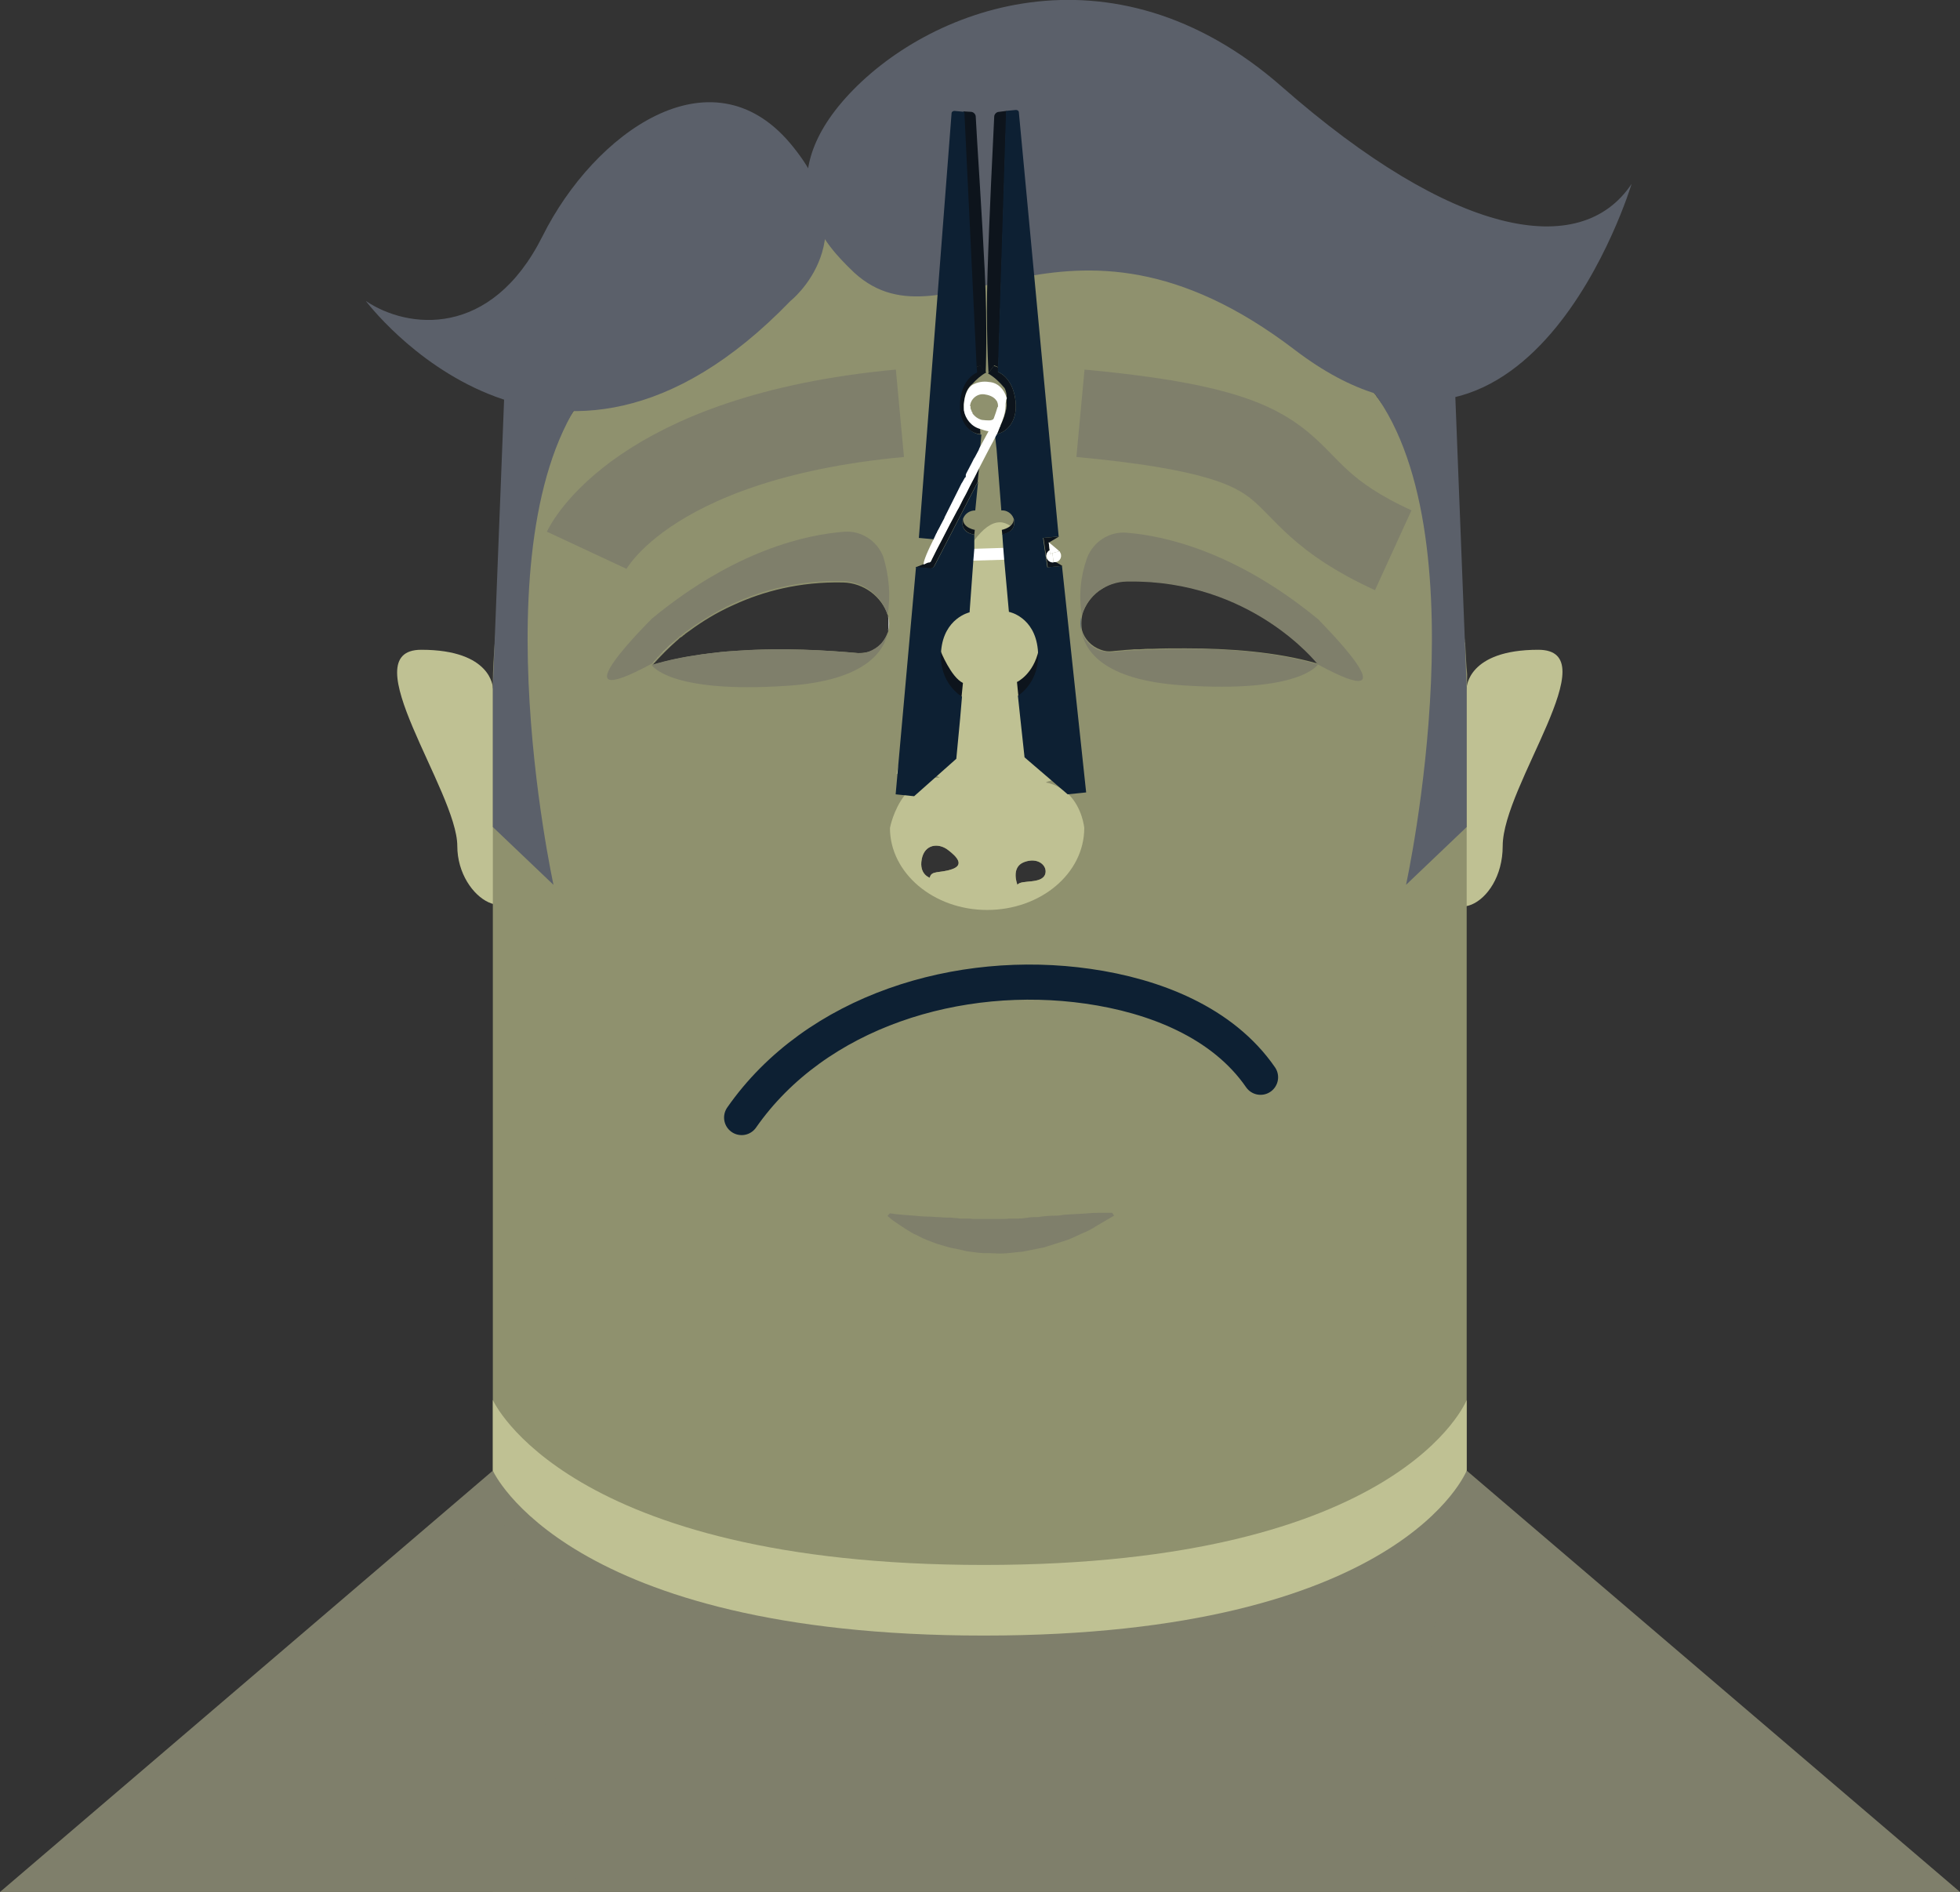 <?xml version="1.0" encoding="utf-8"?>
<!-- Generator: Adobe Illustrator 25.2.3, SVG Export Plug-In . SVG Version: 6.00 Build 0)  -->
<svg version="1.1" id="Layer_1" xmlns="http://www.w3.org/2000/svg" xmlns:xlink="http://www.w3.org/1999/xlink" x="0px" y="0px"
	 viewBox="0 0 413.6 399.2" style="enable-background:new 0 0 413.6 399.2;" xml:space="preserve">
<rect x="0" y="0" width="413.6" height="399.2" fill="#333333" stroke="none"/>
<style type="text/css">
	.st0{fill:#0D2033;}
	.st1{fill:#BFC193;}
	.st2{fill:#8F916E;}
	.st3{fill:#5B606A;}
	.st4{fill:#7F7F6B;}
	.st5{fill:#FFFFFF;}
	.st6{fill:none;}
	.st7{fill:#0D141C;}
	.st8{fill:none;stroke:#7F7F6B;stroke-width:18.52;stroke-miterlimit:10;}
	.st9{fill:none;stroke:#0D2033;stroke-width:7.41;stroke-linecap:round;stroke-miterlimit:10;}
</style>
<path class="st0" d="M142.6,138.7"/>
<g id="Layer_2_1_">
	<g id="Layer_3">
		<path class="st1" d="M309.5,145.1c0,0,0.2-8,15.1-8s-7.5,28.6-7.5,41.4s-13.2,18.5-13.2,5.1S309.5,145.1,309.5,145.1z"/>
		<path class="st1" d="M104,145.1c0,0-0.2-8-15.1-8s7.6,29.9,7.6,41.4s13.2,18.5,13.2,5.1S104,145.1,104,145.1z"/>
		<path class="st2" d="M309.2,136L309.2,136c0-0.2,0-0.4-0.1-0.5v-0.2c-1.5-19.8-7.8-36.7-17.6-50.3l-0.1-0.1
			c-0.3-0.4-0.5-0.7-0.7-1c0,0-0.1-0.1-0.1-0.1c-0.1-0.1-0.1-0.2-0.2-0.3c-0.1-0.2-0.2-0.3-0.4-0.5c0,0,0,0,0,0
			c-0.8-0.9-1.5-1.9-2.2-2.8c0,0,0,0,0,0c0,0-0.1-0.1-0.1-0.1c-1.1-1.3-2.1-2.5-3.3-3.7c0,0,0,0,0,0c-0.1-0.1-0.2-0.2-0.3-0.3
			c-8.3-8.8-18.4-15.9-29.7-21c-11.3-5.1-23.9-8.2-37.2-9.3h0c-1.8-0.1-3.5-0.3-5.3-0.3h-0.1c-0.9,0-1.8-0.1-2.8-0.1h-4.6
			c-1.7,0-3.4,0.1-5.1,0.2c-0.1,0-0.2,0-0.2,0c-8.6,0.5-16.8,1.9-24.7,4.1c0,0-0.1,0-0.1,0c-0.2,0.1-0.3,0.1-0.5,0.2
			c0,0-0.1,0-0.1,0c-16.9,4.8-31.8,13.5-43.5,25.6c0,0,0,0,0,0.1c-0.5,0.5-1,1.1-1.5,1.6c0,0-0.1,0.1-0.1,0.1
			c-0.6,0.7-1.2,1.3-1.8,2c0,0,0,0.1-0.1,0.1c-0.5,0.6-1,1.2-1.5,1.8c-0.2,0.3-0.5,0.6-0.7,0.9c-0.3,0.4-0.6,0.7-0.9,1.1
			c0,0,0,0.1-0.1,0.1c0,0,0,0,0,0c-0.2,0.2-0.4,0.5-0.5,0.7c-0.7,0.9-1.4,1.9-2,2.8c-0.1,0.1-0.1,0.2-0.2,0.3
			c-8.6,12.5-14.2,27.7-16.1,45.2l0,0.1c-0.1,1.1-0.2,2.1-0.3,3.2v0.1c-0.2,2.8-0.4,5.6-0.4,8.5v0c0,0.4,0,0.8,0,1.2v247.4h205.5
			V145.1c0.1-0.9,0.1-1.9,0.1-2.8v0C309.4,140.2,309.3,138.1,309.2,136z M232.6,124.2c1.5-1,3.3-1.6,5.3-1.6h0.4
			c25.7-0.3,39.5,17,39.9,17.5c-0.1,0-0.2,0-0.2-0.1c-8.7-2.5-18.8-3.2-27.8-3.2c-2.5,0-4.8,0-7.1,0.1h-1c-0.6,0-1.2,0.1-1.7,0.1
			h-1.1c-0.8,0.1-1.7,0.1-2.4,0.2c-0.8,0.1-1.5,0.1-2.2,0.2c-0.8,0.1-1.6,0-2.4-0.3c-2-0.7-3.5-2.3-4-4.2c-0.1-0.6-0.1-1.1-0.1-1.5
			c0-1,0.2-1.6,0.2-1.8c0.6-2,1.9-3.8,3.5-5c0.1,0,0.1-0.1,0.2-0.1C232.3,124.4,232.5,124.3,232.6,124.2z M216.1,181.9
			c2.9-1.1,4.9,0.7,4.5,2.4c-0.6,2.4-5.2,1.2-5.9,2.4C214.7,186.7,213.2,183,216.1,181.9z M194.5,181.3c0.6-3.2,3.5-3.5,5.5-2
			s3.5,3.2,0.9,4.1c-2.6,0.9-4.4,0.2-4.7,1.8C196.2,185.2,193.9,184.5,194.5,181.3z M186,135.8c0,0.1-0.1,0.1-0.2,0.2
			c-0.1,0.1-0.2,0.2-0.3,0.3c0,0,0,0,0,0c-0.1,0.1-0.2,0.2-0.3,0.3c-0.2,0.1-0.4,0.3-0.6,0.4c-0.3,0.2-0.7,0.4-1.1,0.5
			c-0.8,0.2-1.6,0.3-2.4,0.3c-6.6-0.6-15.8-1.1-25.3-0.5c-1.6,0.1-3.1,0.2-4.6,0.4c-0.6,0.1-1.2,0.1-1.7,0.2c-0.5,0.1-1,0.1-1.5,0.2
			c-3.5,0.5-7,1.2-10.3,2.2l0.1-0.1c1.6-1.8,3.3-3.5,5-5c0.3-0.2,0.5-0.5,0.8-0.7c0.1,0,0.1-0.1,0.2-0.1c0.2-0.1,0.3-0.3,0.5-0.4
			c0.2-0.1,0.3-0.3,0.5-0.4c2.3-1.7,5.1-3.6,8.4-5.2c0.1-0.1,0.3-0.1,0.4-0.2c0.4-0.2,0.9-0.4,1.3-0.6c6.1-2.8,13.8-4.9,23-4.7
			c4.3,0.1,8.2,2.9,9.5,7.1v0.2c0.1,0.5,0.3,1.7,0,3.1C187.1,134.2,186.6,135,186,135.8z"/>
		<path class="st3" d="M179.3,56.6c-3.8-3.8-17.8-17.1-0.8-36s56-33.9,92-2.3s63,36.7,73.8,20.5c0,0-21.8,72.6-71.1,35
			S199,76.7,179.3,56.6z"/>
		<path class="st4" d="M187.3,129.7c-1.3-4.1-5.2-7-9.5-7.1c-9.2-0.2-16.9,1.9-23,4.7c-0.5,0.2-0.9,0.4-1.3,0.6
			c-0.2,0.1-0.3,0.1-0.4,0.2c-3.3,1.7-6.1,3.5-8.4,5.2c-0.2,0.1-0.3,0.3-0.5,0.4c-0.2,0.1-0.3,0.3-0.5,0.4c0,0-0.1,0.1-0.2,0.1
			c-0.3,0.2-0.5,0.5-0.8,0.7c-1.8,1.5-3.5,3.2-5,5c0,0,0,0.1-0.1,0.1l0,0c-21.4,11.6,0-9.5,0-9.5c17.6-14.5,32.7-17.7,40.5-18.3
			c3.6-0.3,7,1.9,8.3,5.3C187.6,121.5,188,125.7,187.3,129.7z"/>
		<path class="st4" d="M187.4,133.2c-0.7,4-4.5,10.4-21.3,11.5c-25,1.7-28.6-4.4-28.6-4.4c3.3-1,6.7-1.7,10.3-2.2
			c0.5-0.1,1-0.1,1.5-0.2c0.6-0.1,1.2-0.1,1.7-0.2l0,0c1.5-0.2,3.1-0.3,4.6-0.4c9.5-0.7,18.8-0.1,25.3,0.5c0.8,0.1,1.6,0,2.4-0.3
			C185.4,136.7,186.9,135.1,187.4,133.2z"/>
		<path class="st5" d="M142.6,135.1c-1.8,1.5-3.5,3.2-5,5C138,139.6,139.7,137.6,142.6,135.1z"/>
		<path class="st5" d="M187.4,133.1c0.2-1.5,0.1-2.6,0-3.1C187.7,131,187.7,132.1,187.4,133.1z"/>
		<path class="st4" d="M278.1,140.2L278.1,140.2c-0.4-0.5-14.2-17.8-39.9-17.5h-0.4c-4.4,0.1-8.2,2.9-9.5,7.1
			c-0.7-4.1-0.3-8.2,1.1-12.1c1.3-3.4,4.7-5.6,8.3-5.3c7.7,0.6,22.9,3.8,40.5,18.3C278.1,130.7,299.5,151.8,278.1,140.2z"/>
		<path class="st1" d="M225.5,167.6c-0.5-0.5-1.1-1-1.9-1.4h0c-0.8-0.5-1.8-0.9-2.9-1.1c0.3-0.2,0.7-0.3,1.1-0.4
			c2-0.7,4.3-0.7,6.3,0c-1.8-16.9-6.8-47-14.3-53.3c-0.2-0.1-0.3-0.3-0.5-0.4c0,0,0,0,0,0c-0.8-0.5-1.5-0.8-2.3-0.8
			c-1.8,0-3.6,1.4-5.4,3.8c-0.1,0.1-0.1,0.2-0.2,0.2c-6.8,9.4-13,33-16,48.2l0,0c-0.1,0.3-0.1,0.6-0.2,0.9c0,0,0.1,0,0.1,0
			c2.7-1.4,5.9-1.3,8.4,0.4c0.2,0.1,0.4,0.3,0.6,0.4c-0.4,0-0.8,0-1.1,0c-2.9,0.2-4.9,1.8-6.3,3.7c-2.4,3.1-3.1,6.9-3.1,6.9
			c0,9.5,9.2,17.3,20.5,17.3s20.5-7.7,20.5-17.3C228.8,174.6,228.4,170.5,225.5,167.6z M200.9,183.4c-2.6,0.9-4.4,0.2-4.7,1.8
			c0,0-2.3-0.7-1.7-3.9s3.5-3.5,5.5-2S203.5,182.5,200.9,183.4z M220.6,184.3c-0.6,2.4-5.2,1.2-5.9,2.4c0,0-1.5-3.7,1.4-4.8
			C219,180.8,221,182.6,220.6,184.3z"/>
		<path class="st6" d="M203.2,101.5l-0.2,0.3L203.2,101.5z"/>
		<path class="st6" d="M196.3,118.5c0.2-0.1,0.3-0.2,0.4-0.3c-0.5,0.4-1.1,0.7-1.7,0.9L196.3,118.5z"/>
		<path class="st6" d="M197.6,116.4l-0.8,1.6L197.6,116.4z"/>
		<path class="st6" d="M201.4,108.9l-0.7,1.3L201.4,108.9z"/>
		<path class="st6" d="M204.1,99.7l-0.4,0.9C203.8,100.3,204,100,204.1,99.7z"/>
		<path class="st6" d="M206.6,94.8l-0.8,1.5L206.6,94.8z"/>
		<path class="st6" d="M202.5,106.7l-0.3,0.5L202.5,106.7z"/>
		<path class="st6" d="M205.7,96.6l-0.4,0.8L205.7,96.6z"/>
		<path class="st6" d="M208.7,90.8c0,0,0.5-1.1,1-2.4L208.7,90.8z"/>
		<polygon class="st6" points="220.2,113.5 220.2,113.5 223.5,113.2 		"/>
		<path class="st6" d="M221.5,116.1l-0.2-1.7L221.5,116.1z"/>
		<path class="st6" d="M197.1,119.5l9.2-17.8L197.1,119.5z"/>
		<path class="st6" d="M204,103.8l-0.6,1.1L204,103.8z"/>
		<path class="st6" d="M205.9,100.1l-1,1.9L205.9,100.1z"/>
		<path class="st6" d="M206.3,101.7l-0.6,6.1c-1.1,0-2.2,0.7-2.6,1.8c0,1.9,2.5,2.3,2.5,2.3l-0.1,1l0,0l-0.2,3.1l6.4-0.3l-0.2-2.8
			l0,0l-0.1-1c0,0,2.5-0.4,2.4-2.3c-0.4-1.1-1.4-1.8-2.6-1.7l-1-12.9l-0.3-2.6c-1.1,2.2-2.3,4.5-3.4,6.6L206.3,101.7z"/>
		<path class="st6" d="M206.6,98.7l-0.4,0.8L206.6,98.7z"/>
		<path class="st6" d="M199.1,113.5l-1,1.9L199.1,113.5z"/>
		<path class="st6" d="M196.2,119.9l-3-0.3L196.2,119.9z"/>
		<path class="st6" d="M207.7,82.9c-1.5-0.1-2.9,1-3,2.6c-0.1,1.5,1,2.9,2.5,3.2c2.2,0.5,2.6-0.3,2.6-0.3c0.4-0.9,0.7-1.9,0.8-2.9
			C210.7,83.8,208.8,83,207.7,82.9z"/>
		<path class="st6" d="M197,113.7l0.8-1.5L197,113.7z"/>
		<path class="st6" d="M202.7,102.5l-2.8,5.5L202.7,102.5z"/>
		<path class="st6" d="M206.6,94.8l2.1-4c-0.7-0.1-1.3-0.3-1.9-0.5l0.1,1.4L206.6,94.8z"/>
		<path class="st6" d="M198.4,111.1l-0.5,0.9L198.4,111.1z"/>
		<path class="st6" d="M199.4,109l-0.8,1.5L199.4,109z"/>
		<polygon class="st5" points="205.4,115.8 205.2,118.3 205.2,118.3 212,118.1 211.8,115.6 		"/>
		<path class="st7" d="M197.1,119.5l9.2-17.8l0.3-2.9l-0.4,0.8l-0.3,0.6l-1,1.9l-0.9,1.8l-0.6,1.1l-0.9,1.8l-0.3,0.5l-0.9,1.7
			l-0.7,1.3l-1.7,3.3l-1,1.9l-0.5,1l-0.8,1.6c0,0,0,0,0,0.1c-0.1,0.2-0.2,0.3-0.4,0.3L195,119l0,0l-1.8,0.7l3.1,0.3
			C196.6,120,196.9,119.8,197.1,119.5z"/>
		<path class="st7" d="M205.7,111.8c0,0-2.5-0.4-2.5-2.3c-0.1,0.2-0.1,0.4-0.1,0.6c-0.2,2.4,2.5,2.7,2.5,2.7l0,0L205.7,111.8z"/>
		<path class="st7" d="M211.4,111.8l0.1,1l0,0c0,0,2.7-0.3,2.5-2.7c0-0.2-0.1-0.4-0.1-0.6C214,111.3,211.4,111.8,211.4,111.8z"/>
		<path class="st7" d="M206.8,77.2l1.2,1.5c0,0,0.4-9.4-0.2-21.5c-0.5-10.6-1.7-28.4-1.9-32.6c0-0.5-0.5-1-1-1l-1.6-0.1l2.6,54
			L206.8,77.2z"/>
		<path class="st7" d="M205.9,77.5l0.1,1c0,0-3.1,1.1-3.6,6.2s2.9,6.9,4.5,6.9l-0.1-1.4c-2.2-0.6-3.7-2.8-3.4-5.1
			c0.2-2.2,0.9-3.4,1.8-4.1c0.8-0.9,1.8-1.8,2.9-2.4l-1.3-1.5L205.9,77.5z"/>
		<path class="st7" d="M202.9,147.1l0.3-3c-2.5-1.2-4.7-6.7-4.7-6.7C197.8,144.3,202.9,147.1,202.9,147.1z"/>
		<path class="st0" d="M205.6,112.8L205.6,112.8c0,0-2.7-0.2-2.5-2.7c0-0.2,0.1-0.4,0.1-0.6c0.4-1.1,1.4-1.8,2.6-1.8l0.6-6.1
			l-9.2,17.8l0,0c-0.2,0.3-0.5,0.5-0.8,0.5l0,0l-3.1-0.3l-4.3,48l3.9,0.4l8.9-7.9l0.8-8.4l0.4-4.7c0,0-5-2.8-4.4-9.7s6-8.1,6-8.1
			l0.8-11l0.2-2.4V112.8z"/>
		<path class="st0" d="M197.9,112l0.5-0.9l0.3-0.6l0.8-1.5l0.6-1.1l2.8-5.4l0.3-0.6l0.2-0.3l0.5-0.9l0.4-0.9l1.2-2.3l0.4-0.8
			l0.1-0.3l0.8-1.5l0.3-3.2c-1.6,0-4.9-1.8-4.5-6.9s3.6-6.2,3.6-6.2l-0.1-1l-2.6-54l-2.1-0.2c-0.3,0-0.6,0.2-0.6,0.5l0,0l-6.9,89.6
			l3.3,0.3l0.8-1.5L197.9,112z"/>
		<path class="st7" d="M210.7,77.5l1.7-54.1l-1.6,0.2c-0.5,0-1,0.5-1,1c-0.2,4.2-1.1,22.1-1.4,32.7c-0.4,12,0.2,21.4,0.2,21.4
			l1.2-1.6L210.7,77.5z"/>
		<path class="st7" d="M210.3,91.6c1.7-0.3,4.5-2.2,4-7c-0.6-5.1-3.7-6.1-3.7-6.1v-1l-0.9-0.3l-1.2,1.6c1.4,0.8,2.5,1.9,3.5,3.1
			c0.4,0.8,0.5,1.8,0.4,2.7c0,0.2,0,0.3,0,0.4C212.6,86.5,211.6,88.9,210.3,91.6z"/>
		<path class="st7" d="M219.2,137.1c-1.1,5.2-4.6,6.8-4.6,6.8l0.3,3C214.9,146.9,219.9,144.1,219.2,137.1z"/>
		<path class="st0" d="M224.1,119.4l-3.1,0.3l-0.9-6.2l0,0l3.3-0.3L215,23.7c0-0.3-0.3-0.5-0.6-0.5l-2.1,0.2l-1.7,54.1v1
			c0,0,3.1,1,3.7,6.1c0.5,4.8-2.3,6.7-4,7l-0.3,0.6l0.3,2.6l1,12.9c1.1-0.1,2.2,0.6,2.6,1.7c0.1,0.2,0.1,0.4,0.1,0.6
			c0.3,2.4-2.5,2.7-2.5,2.7l0,0l0.2,2.8l0.2,2.5l1,11.1c0,0,5.4,1,6.1,7.9s-4.2,9.8-4.2,9.8l0.5,4.7l0.9,8.3l9.1,7.8l3.9-0.4
			L224.1,119.4z"/>
		<path class="st7" d="M220.2,113.5l0.9,6.2l3.1-0.3l-1.4-0.8h-0.1h-0.4c-0.8,0.1-1.4-0.5-1.5-1.2c0-0.5,0.2-1,0.7-1.3l-0.2-1.6
			l2.2-1.3L220.2,113.5L220.2,113.5z"/>
		<path class="st5" d="M222.1,116.7l-0.5,0.2l-0.1-0.8l0,0c-0.7,0.4-0.9,1.2-0.5,1.9c0.3,0.5,0.8,0.7,1.3,0.7L222.1,116.7z"/>
		<path class="st5" d="M223.2,116l0.3,0.2C223.4,116.1,223.3,116.1,223.2,116z"/>
		<path class="st5" d="M222.1,116.7l0.2,1.9h0.4h0.1c0.7-0.1,1.2-0.8,1.1-1.5c0-0.3-0.2-0.5-0.3-0.8L222.1,116.7z"/>
		<polygon class="st5" points="221.6,116.9 222.1,116.7 223.6,116.3 223.6,116.3 223.5,116.3 223.2,116 221.3,114.4 221.5,116.1 		
			"/>
		<path class="st5" d="M212.4,83.9C212.4,83.8,212.4,83.8,212.4,83.9c-0.5-1.8-1.9-3.2-3.7-3.3c-1.2-0.2-2.4,0-3.5,0.6
			c-0.9,0.6-1.6,1.8-1.8,4.1c0,0.4,0,0.8,0,1.2c0,0,0,0,0,0.1c0.3,1.8,1.6,3.4,3.4,3.9h0c0.6,0.2,1.2,0.4,1.8,0.5c0,0,0,0,0,0
			l-1.9,3.5v0l-0.2,0.5l-0.8,1.5l-0.2,0.3l-0.4,0.8l-1.2,2.3c0,0.1-0.1,0.2-0.1,0.3c0,0,0,0.1,0,0.1c0,0,0,0,0,0.1c0,0,0,0.1,0,0.1
			s0,0,0,0.1c0,0,0,0,0,0s0,0,0,0c0,0,0,0,0,0c0,0,0,0,0,0c-0.1,0.1-0.1,0.2-0.2,0.2l-0.5,0.9l-0.2,0.3l-0.3,0.6l-2.8,5.6l-0.5,1
			l0,0.1l-0.8,1.5l-0.3,0.6l-0.5,0.9v0.1l-0.1,0.1l-0.6,1.3l0,0.1l-0.1,0.1c-1.7,3.4-2,4.6-2,5c0,0.1,0,0.1,0,0.1c0,0,0,0,0,0
			c0.1,0,0.3-0.1,0.5-0.2c0.1-0.1,0.2-0.1,0.2-0.1c0.1,0,0.1,0,0.2-0.1c0,0,0,0,0.1,0c0,0,0,0,0,0c0,0,0,0,0,0c0,0,0,0,0,0
			c0,0,0,0,0.1,0c0,0,0,0,0.1,0c0,0,0,0,0,0c0,0,0.1,0,0.1-0.1c0,0,0,0,0,0c0,0,0,0,0,0c0,0,0,0,0,0c0,0,0.1,0,0.1,0c0,0,0,0,0,0h0
			c0,0,0.1,0,0.1,0c0,0,0,0,0,0c0,0,0,0,0,0v-0.1l0.8-1.6l0.5-1l1-1.9l1.7-3.3l0.7-1.3l0.9-1.7l0.3-0.5l0.9-1.8l0.6-1.1l0.9-1.8
			l1-1.9l0.3-0.6l0.3-0.6l0.1-0.2v0l0,0c1.1-2.1,2.2-4.3,3.3-6.3c0-0.1,0-0.1,0.1-0.2l0,0l0.3-0.6c0-0.1,0.1-0.1,0.1-0.2
			c0.3-0.5,0.5-1,0.7-1.6c0.1-0.2,0.1-0.3,0.2-0.4c0,0,0,0,0-0.1s0.1-0.2,0.1-0.3c0.1-0.2,0.2-0.4,0.3-0.7c0.5-1.2,0.7-2.4,0.7-3.2
			v-0.4c0.1-0.5,0.1-0.7,0.1-0.8C212.5,84,212.5,83.9,212.4,83.9z M204.7,85.7c0.1-1.5,1.5-2.7,3-2.5c0.8,0.1,1.8,0.4,2.4,1.1
			c0.1,0.1,0.2,0.3,0.3,0.4c0.1,0.3,0.2,0.5,0.2,0.9c0,0,0,0.1,0,0.1c0,0.1,0,0.2-0.1,0.2c0,0,0,0,0,0c-0.2,0.7-0.5,1.6-0.8,2.4
			c-0.1,0.1-0.1,0.1-0.1,0.2l0,0c0,0,0,0-0.1,0c-0.1,0.1-0.4,0.2-0.7,0.2c-0.4,0-0.9,0-1.6-0.1c-0.8-0.2-1.5-0.7-2-1.4
			c0,0,0-0.1,0-0.1c0,0,0,0,0-0.1c0,0-0.1-0.1-0.1-0.1c0,0,0,0,0,0v0c0,0,0-0.1-0.1-0.1c0,0,0,0,0,0c0,0,0,0,0,0c0,0,0,0,0,0
			c0,0,0,0,0,0c0,0,0-0.1,0-0.1c0,0,0,0,0-0.1c0,0,0,0,0,0c0-0.1-0.1-0.1-0.1-0.1c0,0,0-0.1,0-0.1c0,0,0-0.1-0.1-0.2V85.7z"/>
		<path class="st4" d="M278.1,140.2c0,0-3.6,6.1-28.6,4.4c-16.8-1.1-20.6-7.4-21.3-11.5c0.5,1.9,2,3.5,4,4.2
			c0.8,0.2,1.6,0.3,2.4,0.3c0.7-0.1,1.4-0.1,2.2-0.2c0.8-0.1,1.6-0.1,2.4-0.2c0.3,0,0.6,0,0.8,0c0.1,0,0.2,0,0.3,0
			c0.6,0,1.1-0.1,1.7-0.1c0.3,0,0.7,0,1,0C253.6,136.6,267,136.9,278.1,140.2z"/>
		<path class="st5" d="M228.2,133.1c-0.3-1-0.3-2.1,0-3.2c0-0.1,0-0.1,0-0.2C228.2,130,227.9,131.4,228.2,133.1z"/>
		<path class="st0" d="M228.2,133.1c-0.3-1-0.3-2.1,0-3.2c0-0.1,0-0.1,0-0.2C228.2,130,227.9,131.4,228.2,133.1z"/>
		<path class="st0" d="M155.7,137.2L155.7,137.2c-1.6,0.1-3.1,0.2-4.6,0.4C152.6,137.4,154.1,137.3,155.7,137.2z"/>
		<path class="st8" d="M123.8,116.1c0,0,11.1-23.8,66.1-28.9"/>
		<path class="st8" d="M294,116.1c-30.4-13.9-11.1-23.8-66-28.9"/>
		<path class="st4" d="M187.8,256l0.7,0.1c0.4,0.1,1,0.1,1.8,0.2s1.6,0.1,2.6,0.2s2,0.2,3.2,0.2c0.6,0,1.1,0.1,1.7,0.1
			s1.2,0.1,1.8,0.1s1.2,0,1.9,0.1c0.3,0,0.6,0,0.9,0.1h1c0.6,0,1.3,0,1.9,0.1c0.6,0,1.3,0,1.9,0h1h1h1.9c0.7,0,1.3,0,2-0.1
			c0.6,0,1.3,0,2,0s1.3-0.1,1.9-0.2s1.3-0.1,2-0.1c1.3-0.2,2.5-0.3,3.8-0.3c0.6,0,1.2-0.1,1.8-0.2c0.6,0,1.2-0.1,1.8-0.1
			c1.2-0.1,2.3-0.1,3.2-0.2s1.9-0.1,2.6-0.1s1.4,0,1.8,0h0.7l0.4,0.6l-1.9,1.1l-2.2,1.3c-0.4,0.3-0.9,0.5-1.4,0.8l-1.6,0.7
			c-1.1,0.5-2.2,1.1-3.6,1.5l-4.1,1.3l-4.5,0.9c-1.6,0.1-3.2,0.4-4.8,0.4l-2.4-0.1c-0.4,0-0.8,0-1.2,0l-1.2-0.1L204,264l-2.2-0.5
			l-1.1-0.2l-1.1-0.3l-2-0.6c-1.3-0.5-2.5-0.9-3.6-1.5c-0.5-0.3-1.1-0.5-1.6-0.8l-1.3-0.8c-0.8-0.5-1.5-1-2.1-1.4s-1-0.7-1.3-1
			c-0.2-0.1-0.3-0.2-0.4-0.4L187.8,256z"/>
		<path class="st9" d="M156.5,235.8c15.7-22.5,45.9-31.6,73.1-27.7c14,2,28.4,7.6,36.4,19.2"/>
		<path class="st3" d="M166.8,63.5c0,0,16.8-13.2,0-33.2s-41.4-2.3-52.3,19.5S85.9,69.4,77.2,63.5C77.2,63.5,116.3,115.8,166.8,63.5
			z"/>
		<path class="st3" d="M307.1,83.7l2.4,61.4v29.4l-12.8,12.2c0,0,17.1-78.2-9.2-106.8S307.1,83.7,307.1,83.7z"/>
		<path class="st3" d="M106.4,83.7l-2.4,61.4v29.4l12.8,12.2c0,0-17.1-78.2,9.2-106.8S106.4,83.7,106.4,83.7z"/>
		<path class="st1" d="M104,295.4c0,0,15.4,34.8,103.6,34.8s101.9-34.8,101.9-34.8v88.9H104V295.4z"/>
		<path class="st4" d="M104,310.3c0,0,15.4,34.8,103.6,34.8s101.9-34.8,101.9-34.8v88.9H104V310.3z"/>
		<polygon class="st4" points="309.5,310.3 413.6,399.2 291.3,399.2 		"/>
		<polygon class="st4" points="104,310.3 0,399.2 122.2,399.2 		"/>
	</g>
</g>
</svg>
